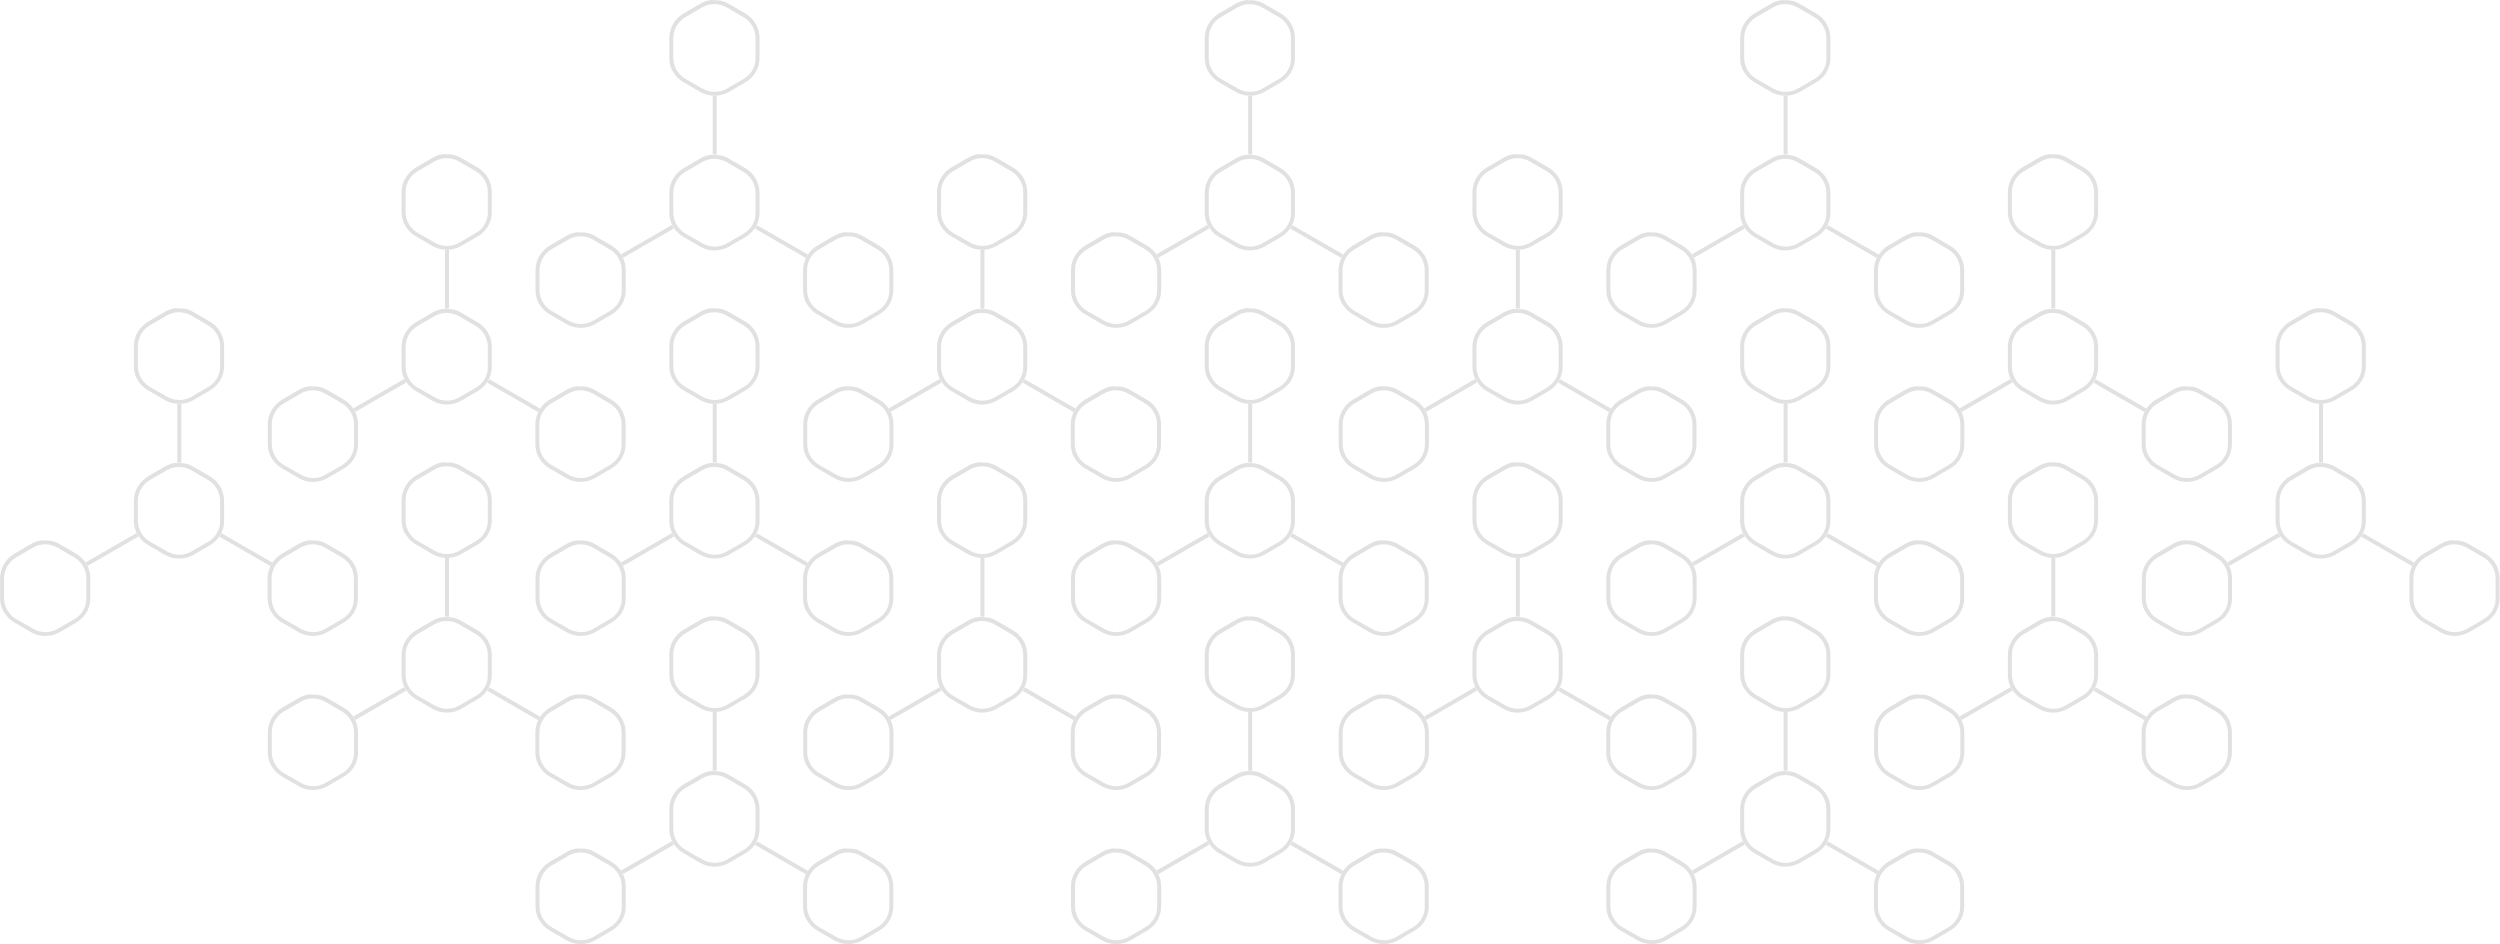 <?xml version="1.0" encoding="utf-8"?>
<!-- Generator: Adobe Illustrator 25.4.0, SVG Export Plug-In . SVG Version: 6.00 Build 0)  -->
<svg version="1.1" id="Layer_1" xmlns="http://www.w3.org/2000/svg" xmlns:xlink="http://www.w3.org/1999/xlink" x="0px"
	y="0px" viewBox="0 0 1331.3 502.9" style="enable-background:new 0 0 1331.3 502.9;" xml:space="preserve">
	<style type="text/css">
		.st0 {
			fill-rule: evenodd;
			clip-rule: evenodd;
			fill: #E1E1E1;
		}

		.st1 {
			fill: #E1E1E1;
		}
	</style>
	<symbol id="New_Symbol" viewBox="-14.7 -15.6 29.5 31.2">
		<path class="st0" d="M9.5,10l-5.5,3.2c-2.4,1.4-5.4,1.4-7.9,0L-9.5,10c-2.4-1.4-3.9-4-3.9-6.8v-6.4c0-2.8,1.5-5.4,3.9-6.8
						l5.5-3.2c2.4-1.4,5.4-1.4,7.9,0l5.5,3.2c2.4,1.4,3.9,4,3.9,6.8v6.4C13.4,6,11.9,8.6,9.5,10z M-0.7-15.6
						c-1.4,0.1-2.7,0.5-3.9,1.2l-5.5,3.2c-2.8,1.7-4.6,4.7-4.6,8v6.4c0,1.4,0.3,2.8,0.9,4l0.7,1.1c0.8,1.2,1.8,2.1,3,2.8l5.5,3.2
						c2.8,1.6,6.3,1.6,9.2,0l5.5-3.2c1.2-0.7,2.2-1.7,3-2.8l0.6-1.1c0.6-1.2,0.9-2.6,0.9-4v-6.4c0-3.3-1.7-6.3-4.6-8l-5.5-3.2
						c-1.2-0.7-2.6-1.1-3.9-1.1H-0.7z" />
	</symbol>
	<symbol id="New_Symbol_1" viewBox="-0.6 -9.6 1.3 19.1">
		<rect x="-0.6" y="-9.6" class="st1" width="1.3" height="19.1" />
	</symbol>
	<symbol id="New_Symbol_2" viewBox="-58.2 -53.3 116.3 106.5">
		<g>
			<defs>
				<rect id="SVGID_1_" x="-14.7" y="-3" width="29.4" height="31.1" />
			</defs>
			<clipPath id="SVGID_00000151505311446749987910000006626312257823885495_">
				<use xlink:href="#SVGID_1_" style="overflow:visible;" />
			</clipPath>
			<g style="clip-path:url(#SVGID_00000151505311446749987910000006626312257823885495_);">

				<use xlink:href="#New_Symbol" width="29.5" height="31.2" x="-14.7" y="-15.6"
					transform="matrix(1 0 0 1 0 12.555)" style="overflow:visible;" />
			</g>
		</g>
		<g>
			<defs>
				<rect id="SVGID_00000080195554171439744540000008046373538351622831_" x="-14.7" y="-53.3" width="29.4"
					height="31.1" />
			</defs>
			<clipPath id="SVGID_00000088839386454160662470000017148122603246701217_">
				<use xlink:href="#SVGID_00000080195554171439744540000008046373538351622831_"
					style="overflow:visible;" />
			</clipPath>
			<g style="clip-path:url(#SVGID_00000088839386454160662470000017148122603246701217_);">

				<use xlink:href="#New_Symbol" width="29.5" height="31.2"
					id="XMLID_00000039818287374849393580000012872718364768590263_" x="-14.7" y="-15.6"
					transform="matrix(1 0 0 1 0 -37.685)" style="overflow:visible;" />
			</g>
		</g>
		<g>
			<defs>
				<rect id="SVGID_00000151545158897573999050000017810210344193986233_" x="28.7" y="22.1" width="29.4"
					height="31.1" />
			</defs>
			<clipPath id="SVGID_00000089562075570714622050000016146047501069143188_">
				<use xlink:href="#SVGID_00000151545158897573999050000017810210344193986233_"
					style="overflow:visible;" />
			</clipPath>
			<g style="clip-path:url(#SVGID_00000089562075570714622050000016146047501069143188_);">

				<use xlink:href="#New_Symbol" width="29.5" height="31.2" x="-14.7" y="-15.6"
					transform="matrix(1 0 0 1 43.44 37.685)" style="overflow:visible;" />
			</g>
		</g>
		<g>
			<defs>
				<rect id="SVGID_00000122000683926142278090000004058419470781704625_" x="-58.2" y="22.1" width="29.4"
					height="31.1" />
			</defs>
			<clipPath id="SVGID_00000156560036457517995840000003803300898877658006_">
				<use xlink:href="#SVGID_00000122000683926142278090000004058419470781704625_"
					style="overflow:visible;" />
			</clipPath>
			<g style="clip-path:url(#SVGID_00000156560036457517995840000003803300898877658006_);">

				<use xlink:href="#New_Symbol" width="29.5" height="31.2" x="-14.7" y="-15.6"
					transform="matrix(1 0 0 1 -43.44 37.685)" style="overflow:visible;" />
			</g>
		</g>

		<use xlink:href="#New_Symbol_1" width="1.3" height="19.1"
			id="XMLID_00000041268982533054808160000013563381372367892656_" x="-0.6" y="-9.6"
			transform="matrix(1 0 0 1 2.491834e-03 -12.605)" style="overflow:visible;" />

		<use xlink:href="#New_Symbol_1" width="1.3" height="19.1" x="-0.6" y="-9.6"
			transform="matrix(-0.5 -0.866 0.866 -0.5 -21.71 25.12)" style="overflow:visible;" />

		<use xlink:href="#New_Symbol_1" width="1.3" height="19.1" x="-0.6" y="-9.6"
			transform="matrix(-0.5 0.866 -0.866 -0.5 21.705 25.116)" style="overflow:visible;" />
	</symbol>
	<use xlink:href="#New_Symbol_2" width="116.3" height="106.5"
		id="XMLID_00000033354208272358827880000004101951988622442625_" x="-58.2" y="-53.3"
		transform="matrix(1.64 0 0 1.64 95.391 251.44)" style="overflow:visible;" />
	<use xlink:href="#New_Symbol_2" width="116.3" height="106.5"
		id="XMLID_00000145764355340892083200000001539324689944408750_" x="-58.2" y="-53.3"
		transform="matrix(1.64 0 0 1.64 1235.903 251.44)" style="overflow:visible;" />
	<use xlink:href="#New_Symbol_2" width="116.3" height="106.5"
		id="XMLID_00000135668715913133089230000012049036440153831079_" x="-58.2" y="-53.3"
		transform="matrix(1.64 0 0 1.64 950.775 251.44)" style="overflow:visible;" />
	<use xlink:href="#New_Symbol_2" width="116.3" height="106.5"
		id="XMLID_00000057111488196997670840000000951786666716773281_" x="-58.2" y="-53.3"
		transform="matrix(1.64 0 0 1.64 665.647 251.44)" style="overflow:visible;" />
	<use xlink:href="#New_Symbol_2" width="116.3" height="106.5"
		id="XMLID_00000176033321935741215900000007813440166289314437_" x="-58.2" y="-53.3"
		transform="matrix(1.64 0 0 1.64 380.519 251.44)" style="overflow:visible;" />
	<use xlink:href="#New_Symbol_2" width="116.3" height="106.5"
		id="XMLID_00000090988933172001186800000016086338750981310631_" x="-58.2" y="-53.3"
		transform="matrix(1.64 0 0 1.64 950.775 87.363)" style="overflow:visible;" />
	<use xlink:href="#New_Symbol_2" width="116.3" height="106.5"
		id="XMLID_00000132793941974381752850000018286223248520040334_" x="-58.2" y="-53.3"
		transform="matrix(1.64 0 0 1.64 665.647 87.363)" style="overflow:visible;" />
	<use xlink:href="#New_Symbol_2" width="116.3" height="106.5"
		id="XMLID_00000173137711837271937280000005976082856870042006_" x="-58.2" y="-53.3"
		transform="matrix(1.64 0 0 1.64 380.519 87.363)" style="overflow:visible;" />
	<use xlink:href="#New_Symbol_2" width="116.3" height="106.5"
		id="XMLID_00000159470564054632771280000011598819647206697101_" x="-58.2" y="-53.3"
		transform="matrix(1.64 0 0 1.64 237.955 333.479)" style="overflow:visible;" />
	<use xlink:href="#New_Symbol_2" width="116.3" height="106.5"
		id="XMLID_00000180338718529087275660000017289505491096841919_" x="-58.2" y="-53.3"
		transform="matrix(1.64 0 0 1.64 237.955 169.401)" style="overflow:visible;" />
	<use xlink:href="#New_Symbol_2" width="116.3" height="106.5"
		id="XMLID_00000039093188363907438540000012431174556743839416_" x="-58.2" y="-53.3"
		transform="matrix(1.64 0 0 1.64 523.083 333.479)" style="overflow:visible;" />
	<use xlink:href="#New_Symbol_2" width="116.3" height="106.5"
		id="XMLID_00000103248818144475415880000004639876659246945683_" x="-58.2" y="-53.3"
		transform="matrix(1.64 0 0 1.64 523.083 169.401)" style="overflow:visible;" />
	<use xlink:href="#New_Symbol_2" width="116.3" height="106.5"
		id="XMLID_00000017482436962566334070000005113710128886583711_" x="-58.2" y="-53.3"
		transform="matrix(1.64 0 0 1.64 808.211 333.479)" style="overflow:visible;" />
	<use xlink:href="#New_Symbol_2" width="116.3" height="106.5"
		id="XMLID_00000094596297460377424470000015654659103327980940_" x="-58.2" y="-53.3"
		transform="matrix(1.64 0 0 1.64 808.211 169.401)" style="overflow:visible;" />
	<use xlink:href="#New_Symbol_2" width="116.3" height="106.5"
		id="XMLID_00000139985370465868619260000015373981284752532367_" x="-58.2" y="-53.3"
		transform="matrix(1.64 0 0 1.64 1093.339 333.479)" style="overflow:visible;" />
	<use xlink:href="#New_Symbol_2" width="116.3" height="106.5"
		id="XMLID_00000083052420193791810270000000827215592739678613_" x="-58.2" y="-53.3"
		transform="matrix(1.64 0 0 1.64 1093.339 169.401)" style="overflow:visible;" />
	<use xlink:href="#New_Symbol_2" width="116.3" height="106.5"
		id="XMLID_00000036944477840871922150000000307292704056935863_" x="-58.2" y="-53.3"
		transform="matrix(1.64 0 0 1.64 950.775 415.517)" style="overflow:visible;" />
	<use xlink:href="#New_Symbol_2" width="116.3" height="106.5"
		id="XMLID_00000012470163045234047290000005657820832818422199_" x="-58.2" y="-53.3"
		transform="matrix(1.64 0 0 1.64 665.647 415.517)" style="overflow:visible;" />
	<use xlink:href="#New_Symbol_2" width="116.3" height="106.5"
		id="XMLID_00000174593671381035203320000011905699350684312452_" x="-58.2" y="-53.3"
		transform="matrix(1.64 0 0 1.64 380.519 415.517)" style="overflow:visible;" />
</svg>